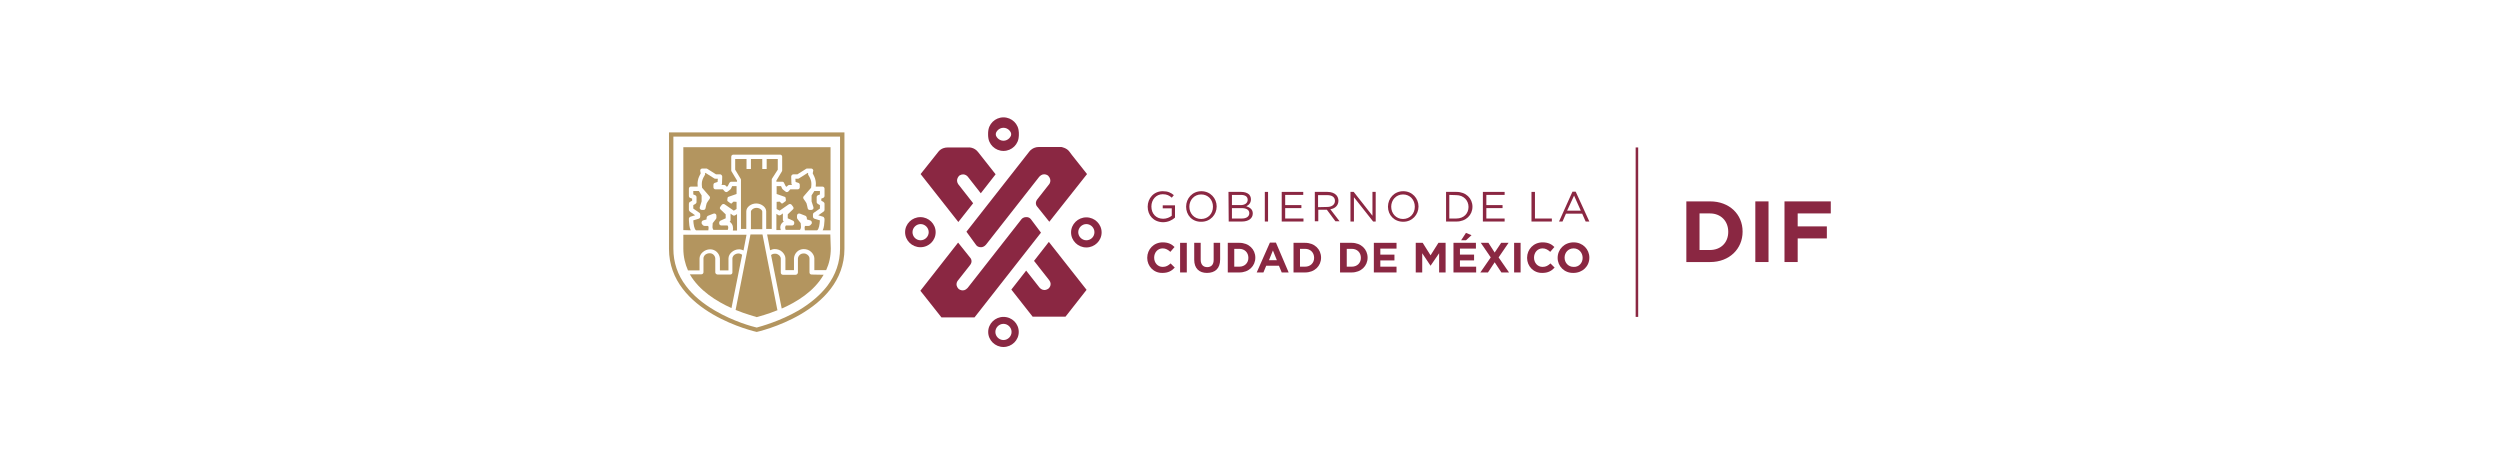 <?xml version="1.0" encoding="utf-8"?>
<!-- Generator: Adobe Illustrator 25.4.1, SVG Export Plug-In . SVG Version: 6.00 Build 0)  -->
<svg version="1.1" id="Capa_1" xmlns="http://www.w3.org/2000/svg" xmlns:xlink="http://www.w3.org/1999/xlink" x="0px" y="0px"
	 viewBox="0 0 1080 203.1" style="enable-background:new 0 0 1080 203.1;" xml:space="preserve">
<style type="text/css">
	.st0{fill:#8A2742;}
	.st1{fill:#B3955F;}
</style>
<g>
	<path class="st0" d="M433.5,63.7c3.6,0,6.6-2.9,6.6-6.5c0-3.6-3-6.5-6.6-6.5c-3.6,0-6.6,2.9-6.6,6.5
		C426.9,60.8,429.9,63.7,433.5,63.7L433.5,63.7z M433.5,53.8L433.5,53.8c1.9,0,3.5,1.6,3.5,3.5c0,1.9-1.6,3.5-3.5,3.5
		c-1.9,0-3.5-1.6-3.5-3.5C430.1,55.3,431.6,53.8,433.5,53.8L433.5,53.8z"/>
	<polygon class="st0" points="707.7,136.9 706.6,136.9 706.6,63.7 707.7,63.7 	"/>
	<path class="st0" d="M421.5,105.6c0.5,0.8,1.2,1.2,2.3,1.2c1.4,0,2.3-1.3,2.3-1.3L449,76.3c1.9-2,3.8-0.4,3.8-0.4
		c1.8,1.9,0.5,3.6,0.5,3.6l-5.1,6.5l0,0c-0.4,0.5-0.7,1.1-0.7,1.7c0,0.6,0.2,1.2,0.6,1.6v0l5.2,6.5l16.3-20.6l-6.5-8.2l-1.2-1.6
		c-1.1-1.5-3.4-1.9-3.4-1.9h-9.7c-2.6,0-4,1.8-4,1.8l-27.3,34.8L421.5,105.6L421.5,105.6z"/>
	<path class="st0" d="M420.4,87.8l-6.5-8.3c-1.3-2.1,0.6-3.7,0.6-3.7c2.4-1.4,3.8,0.8,3.8,0.8l5.4,6.9l6.4-8.2l-7.4-9.4
		c-1.8-2.5-4.4-2.2-4.4-2.2h-8.8c-2.8,0-4,1.7-4,1.7l-7.8,9.8L414,95.9L420.4,87.8L420.4,87.8z"/>
	<path class="st0" d="M445.5,94.9c0,0-0.7-1.2-2.2-1.1c-1.5,0-2.1,1-2.1,1L418,124.4c-1.9,2.1-3.9,0.4-3.9,0.4
		c-1.8-1.9-0.3-3.6-0.3-3.6l5.2-6.6l0,0c0.4-0.5,0.7-1.1,0.7-1.7c0-0.6-0.2-1.2-0.6-1.6l0,0l-5.2-6.5l-16.3,20.8l9.1,11.5l14.3,0
		l28.7-36.6L445.5,94.9L445.5,94.9z"/>
	<path class="st0" d="M446.7,112.7l6.6,8.4c1.5,2.1-0.4,3.6-0.4,3.6c-2.5,1.7-4.1-0.8-4.1-0.8l-5.5-7l-6.4,8.2l9.2,11.7l14.2,0
		l9.1-11.6l-16.3-20.7L446.7,112.7L446.7,112.7z"/>
	<path class="st0" d="M469.3,93.9c-3.6,0-6.6,2.9-6.6,6.5c0,3.6,3,6.5,6.6,6.5c3.6,0,6.6-2.9,6.6-6.5
		C475.9,96.8,472.9,93.9,469.3,93.9L469.3,93.9z M469.3,103.8L469.3,103.8c-1.9,0-3.5-1.6-3.5-3.5c0-1.9,1.6-3.5,3.5-3.5
		c1.9,0,3.5,1.6,3.5,3.5C472.8,102.3,471.2,103.8,469.3,103.8L469.3,103.8z"/>
	<path class="st0" d="M404.2,100.3c0-3.6-3-6.5-6.6-6.5c-3.6,0-6.6,2.9-6.6,6.5c0,3.6,3,6.5,6.6,6.5
		C401.3,106.8,404.2,103.9,404.2,100.3L404.2,100.3z M394.2,100.3L394.2,100.3c0-1.9,1.6-3.5,3.5-3.5c1.9,0,3.5,1.6,3.5,3.5
		c0,1.9-1.6,3.5-3.5,3.5C395.7,103.8,394.2,102.2,394.2,100.3L394.2,100.3z"/>
	<path class="st0" d="M433.5,136.9c-3.6,0-6.6,2.9-6.6,6.5c0,3.6,3,6.5,6.6,6.5c3.6,0,6.6-2.9,6.6-6.5
		C440.1,139.8,437.2,136.9,433.5,136.9L433.5,136.9z M433.5,146.9L433.5,146.9c-1.9,0-3.5-1.6-3.5-3.5c0-1.9,1.6-3.5,3.5-3.5
		c1.9,0,3.5,1.6,3.5,3.5C437,145.3,435.4,146.9,433.5,146.9L433.5,146.9z"/>
	<path class="st0" d="M433.5,52.2c-3.6,0-6.6,2.9-6.6,6.5c0,3.6,3,6.5,6.6,6.5c3.6,0,6.6-2.9,6.6-6.5
		C440.1,55.1,437.2,52.2,433.5,52.2L433.5,52.2z M433.5,62.2L433.5,62.2c-1.9,0-3.5-1.6-3.5-3.5c0-1.9,1.6-3.5,3.5-3.5
		c1.9,0,3.5,1.6,3.5,3.5C437,60.6,435.4,62.2,433.5,62.2L433.5,62.2z"/>
	<path class="st1" d="M362.9,59v48.4c0,5.9-1.9,11.3-5.5,16.1c-3,3.9-7.2,7.5-12.4,10.6c-8.1,4.7-16.3,6.9-18.1,7.4
		c-1.8-0.4-10-2.6-18-7.3c-5.3-3.1-9.5-6.6-12.5-10.6c-3.7-4.8-5.5-10.3-5.5-16.1V59H362.9L362.9,59z M364.7,57.2L364.7,57.2H289
		v50.3c0,27.6,37.9,35.9,37.9,35.9h0c0,0,37.9-8.3,37.9-35.9V57.2L364.7,57.2z"/>
	<path class="st1" d="M336,73.3v-4.6h-4.8V73h-1.9v-4.3h-4.9V73h-1.9v-4.3h-4.9v4.6l2.4,4c0.1,0.1,0.1,0.3,0.1,0.5l0,21.1h2.3l0-7.6
		c0-1.8,2-3.4,4.3-3.4c2.2,0,4.3,1.6,4.3,3.4l0,7.6h2.4l0-8c0,0,0-0.1,0-0.1v-4c0,0,0,0,0-0.1l0-2.9v0v-1.3l0-4.8
		c0-0.2,0-0.3,0.1-0.5L336,73.3L336,73.3z"/>
	<path class="st1" d="M318.4,99.5l0-7l-0.8,0.5c-0.3,0.2-0.7,0.2-1,0l-1-0.7c0,0,0,0.1,0,0.1l0,2.7c0,0.3-0.1,0.5-0.4,0.7
		c0.1,0,0.2,0.1,0.3,0.2c1.2,1,1.3,2.4,1.1,3.6H318.4L318.4,99.5z"/>
	<path class="st1" d="M326.8,89.8c-1.4,0-2.4,1-2.4,1.6l0,7.6h4.9l0-7.6C329.3,90.8,328.3,89.8,326.8,89.8L326.8,89.8z"/>
	<path class="st1" d="M298.4,99.5c-0.3-0.6-0.5-1.3-0.6-2.1c-0.2-1.5-0.2-2.8-0.2-2.9c0-0.4,0.3-0.7,0.7-0.9l2-0.6l-2.3-1.6
		c-0.2-0.2-0.4-0.5-0.4-0.8V88c0-0.3,0.2-0.7,0.5-0.8l0.9-0.5v-0.9l-0.8-0.3c-0.4-0.1-0.6-0.5-0.6-0.9l0-3.1c0-0.5,0.4-0.9,0.9-0.9
		l2.9,0c-0.1-0.8-0.1-1.8,0.1-2.7c0.2-1.2,0.9-2.4,1.2-3l-0.2-1.1c0-0.3,0-0.5,0.2-0.7c0.2-0.2,0.4-0.3,0.7-0.3h1.6
		c0.2,0,0.3,0,0.5,0.1l3.8,2.4h1.7c0.3,0,0.5,0.1,0.7,0.3c0.2,0.2,0.3,0.4,0.3,0.7l-0.1,3c0,0.3-0.1,0.5-0.3,0.6l1.2,0
		c0.3,0,0.5,0.1,0.7,0.3l0.5,0.5l0.4-0.3l0.7-1.4c0.2-0.3,0.5-0.5,0.8-0.5h2.5v-0.5l-2.4-4c-0.1-0.1-0.1-0.3-0.1-0.5v-5.8
		c0-0.5,0.4-0.9,0.9-0.9h5.8h1.9h4.9h1.9h5.7c0.5,0,0.9,0.4,0.9,0.9v5.8c0,0.2,0,0.3-0.1,0.5l-2.4,4v0.5h2.5c0.4,0,0.7,0.2,0.8,0.5
		l0.7,1.4l0.4,0.3l0.5-0.5c0.2-0.2,0.4-0.3,0.7-0.3l1.2,0c-0.2-0.2-0.3-0.4-0.3-0.6l-0.1-3c0-0.3,0.1-0.5,0.3-0.7
		c0.2-0.2,0.4-0.3,0.7-0.3h1.7l3.8-2.4c0.1-0.1,0.3-0.1,0.5-0.1h1.6c0.3,0,0.5,0.1,0.7,0.3c0.2,0.2,0.3,0.5,0.2,0.7l-0.2,1.1
		c0.3,0.6,1,1.8,1.2,3c0.2,0.9,0.2,1.9,0.1,2.7l2.9,0c0.5,0,0.9,0.4,0.9,0.9l0,3.1c0,0.4-0.2,0.7-0.6,0.9l-0.8,0.3v0.9l0.9,0.5
		c0.3,0.2,0.5,0.5,0.5,0.8v2.6c0,0.3-0.1,0.6-0.4,0.8l-2.3,1.6l2,0.6c0.4,0.1,0.6,0.5,0.7,0.9c0,0.1,0,1.4-0.2,2.9
		c-0.1,0.8-0.3,1.5-0.6,2.1h3.4c0,0,0,0,0,0V63.6h-63.6v35.8L298.4,99.5L298.4,99.5z"/>
	<path class="st1" d="M338.3,95.9c0.1-0.1,0.2-0.1,0.3-0.2c-0.2-0.2-0.4-0.4-0.4-0.7l0-2.7c0,0,0-0.1,0-0.1l-1,0.7
		c-0.3,0.2-0.7,0.2-1,0l-0.8-0.5l0,7h1.9C336.9,98.3,337,96.9,338.3,95.9L338.3,95.9z"/>
	<path class="st1" d="M350.6,118.6c-0.5,0-0.9-0.4-0.9-0.9v-6.1c0-0.5-0.3-1-0.7-1.4c-0.4-0.3-1-0.8-1.9-0.7c-1.4,0-2.3,1.1-2.4,2.2
		v6c0,0.2-0.1,0.5-0.3,0.7c-0.2,0.2-0.4,0.3-0.7,0.3h-5.5c-0.5,0-0.9-0.4-0.9-0.9v-6.1c0-0.5-0.3-1-0.7-1.4c-0.4-0.3-1-0.8-1.9-0.7
		c-0.6,0-1.2,0.2-1.6,0.6l4.6,23.1c6.4-2.8,14-7.4,18.1-14.6L350.6,118.6L350.6,118.6z"/>
	<path class="st1" d="M335.8,133.8l-6.4-32.5h-5.2l-6.4,32.5c0,0,0,0.1,0,0.1c4.4,1.8,8,2.7,9.1,3.1c1-0.3,4.6-1.2,9-3
		C335.9,133.9,335.9,133.9,335.8,133.8L335.8,133.8z"/>
	<path class="st1" d="M320.6,110.1c-0.4-0.4-1-0.6-1.6-0.6h0c-0.9,0-1.5,0.4-1.9,0.7c-0.4,0.4-0.7,1-0.7,1.4v6.1
		c0,0.5-0.4,0.9-0.9,0.9H310c-0.2,0-0.5-0.1-0.7-0.3c-0.2-0.2-0.3-0.4-0.3-0.7v-6c-0.1-1.1-1-2.2-2.4-2.2h-0.1
		c-0.9,0-1.5,0.4-1.9,0.7c-0.4,0.4-0.7,1-0.7,1.4v6.1c0,0.5-0.4,0.9-0.9,0.9H298c4.1,7.1,11.6,11.7,18,14.6L320.6,110.1L320.6,110.1
		z"/>
	<path class="st1" d="M358.7,101.3h-27.3l1.3,6.8c0.6-0.3,1.3-0.5,2-0.5c1.2,0,2.4,0.4,3.3,1.3c0.8,0.8,1.3,1.8,1.3,2.7v5.1h3.7
		v-5.1c0,0,0-0.1,0-0.1c0.2-2.2,2-3.9,4.2-3.9c1.2,0,2.4,0.4,3.3,1.3c0.8,0.8,1.3,1.8,1.3,2.7v5.1h5.1c1.3-2.8,2-5.9,2-9.4
		L358.7,101.3C358.7,101.3,358.7,101.3,358.7,101.3L358.7,101.3z"/>
	<path class="st1" d="M302.2,116.8v-5.1c0-1,0.5-2,1.3-2.7c0.9-0.8,2-1.3,3.3-1.3c2.2,0,4,1.7,4.2,3.9c0,0,0,0.1,0,0.1v5.1h3.7v-5.1
		c0-1,0.5-2,1.3-2.7c0.9-0.8,2-1.3,3.3-1.3c0.7,0,1.3,0.2,1.9,0.5l1.3-6.8h-27.3v6c0,3.5,0.8,6.7,2,9.4L302.2,116.8L302.2,116.8z"/>
	<path class="st1" d="M304.4,97.6h1.5c0.1,0.2,0.2,0.4,0.2,0.6c0,0.1,0,0.3,0,0.4c0,0.3-0.1,0.6-0.1,0.9h-5.3
		c-0.8-0.5-1.1-2.6-1.2-4.3l2.3-0.7c0.4-0.1,0.7-0.5,0.7-0.9v-0.9c0-0.3-0.1-0.6-0.4-0.8l-2.6-1.8v-1.5l0.9-0.5
		c0.3-0.2,0.5-0.5,0.5-0.8v-2.1c0-0.4-0.2-0.7-0.6-0.9l-0.8-0.3l0-1.5l2.4,0l1.2,1.9l0,2.6l-0.8,2.5c-0.1,0.3,0,0.6,0.1,0.8
		c0.2,0.2,0.5,0.4,0.8,0.4h0.7c0.5,0,0.8-0.3,0.9-0.8c0.1-0.4,0.3-1.6,0.5-2.1c0.2-0.4,0.8-1.3,1.2-1.8c0.3-0.4,0.3-0.9,0-1.2
		l-3.2-3.7c-0.1-0.5-0.2-1.9,0-2.8c0.2-1,0.9-2.3,1.2-2.7c0.1-0.2,0.2-0.4,0.1-0.6l0-0.3h0.2l3.8,2.4c0.1,0.1,0.3,0.1,0.5,0.1h1
		l-0.1,1.4l-1.2,0.4c-0.4,0.1-0.6,0.5-0.6,0.9l0,1c0,0.5,0.4,0.9,0.9,0.9l3.2,0l0.8,0.9c0.3,0.3,0.9,0.4,1.2,0.1
		c0,0,1.5-1.1,1.5-1.3l0.5-1.1h1.9v2.2l0,1.2c0,0-3.4,1.2-3.7,1.3c-0.2,0.1-0.3,1.2-0.3,1.4c0,0.3,0,0.4,0.4,0.6c0,0,1,0.8,1.3,0.9
		l1-0.9l1.3,0.1l0,3.1l-1.2,0.7l-3.9-2.7c-0.4-0.3-1-0.2-1.3,0.2l-0.6,0.8c-0.3,0.4-0.3,0.9,0.1,1.2l2.2,2.1l0,1.7l-2.2,1
		c-0.3,0.1-0.6,0.5-0.6,0.8v0.4c0,0.5,0.4,0.9,0.9,0.9h2.7c0.5,0.6,0.3,1.4,0.1,1.9h-6.2c-0.2-0.2-0.3-0.6-0.4-1c0-0.1,0-0.2,0-0.4
		c0-0.6,0.1-1.2,0.1-1.5l1.4-1.8c0.1-0.2,0.2-0.3,0.2-0.5l0-0.9c0-0.3-0.1-0.6-0.4-0.8c-0.3-0.2-0.6-0.2-0.9-0.1l-2.3,0.9
		c-0.3,0.1-0.5,0.4-0.6,0.7l-0.1,0.9l-1.4,0.4c-0.4,0.1-0.7,0.5-0.7,0.9v0.4C303.4,97.1,303.8,97.6,304.4,97.6L304.4,97.6z"/>
	<path class="st1" d="M349.3,97.6h-1.5c-0.1,0.2-0.2,0.4-0.2,0.6c0,0.1,0,0.3,0,0.4c0,0.3,0.1,0.6,0.1,0.9h5.3
		c0.8-0.5,1.1-2.6,1.2-4.3l-2.3-0.7c-0.4-0.1-0.7-0.5-0.7-0.9v-0.9c0-0.3,0.1-0.6,0.4-0.8l2.6-1.8v-1.5l-0.9-0.5
		c-0.3-0.2-0.5-0.5-0.5-0.8v-2.1c0-0.4,0.2-0.7,0.6-0.9l0.8-0.3l0-1.5l-2.4,0l-1.2,1.9l0,2.6l0.8,2.5c0.1,0.3,0,0.6-0.1,0.8
		c-0.2,0.2-0.5,0.4-0.8,0.4h-0.7c-0.5,0-0.8-0.3-0.9-0.8c-0.1-0.4-0.3-1.6-0.5-2.1c-0.2-0.4-0.8-1.3-1.2-1.8c-0.3-0.4-0.3-0.9,0-1.2
		l3.2-3.7c0.1-0.5,0.2-1.9,0-2.8c-0.2-1-0.9-2.3-1.2-2.7c-0.1-0.2-0.2-0.4-0.1-0.6l0-0.3h-0.2l-3.8,2.4c-0.1,0.1-0.3,0.1-0.5,0.1h-1
		l0.1,1.4l1.2,0.4c0.4,0.1,0.6,0.5,0.6,0.9l0,1c0,0.5-0.4,0.9-0.9,0.9l-3.2,0l-0.8,0.9c-0.3,0.3-0.9,0.4-1.2,0.1
		c0,0-1.5-1.1-1.5-1.3l-0.5-1.1h-1.9v2.2v1.2c0,0,3.4,1.2,3.7,1.3c0.2,0.1,0.3,1.2,0.3,1.4c0,0.3,0,0.4-0.4,0.6c0,0-1,0.8-1.3,0.9
		l-1-0.9l-1.3,0.1l0,3.1l1.3,0.7l3.9-2.7c0.4-0.3,1-0.2,1.3,0.2l0.6,0.8c0.3,0.4,0.3,0.9-0.1,1.2l-2.2,2.1l0,1.7l2.2,1
		c0.3,0.1,0.6,0.5,0.6,0.8v0.4c0,0.5-0.4,0.9-0.9,0.9h-2.7c-0.5,0.6-0.3,1.4-0.1,1.9h6.2c0.2-0.2,0.3-0.6,0.4-1c0-0.1,0-0.2,0-0.4
		c0-0.6-0.1-1.2-0.1-1.5l-1.4-1.8c-0.1-0.2-0.2-0.3-0.2-0.5l0-0.9c0-0.3,0.1-0.6,0.4-0.8c0.3-0.2,0.6-0.2,0.9-0.1l2.3,0.9
		c0.3,0.1,0.5,0.4,0.6,0.7l0.1,0.9l1.4,0.4c0.4,0.1,0.7,0.5,0.7,0.9v0.4C350.3,97.1,349.9,97.6,349.3,97.6L349.3,97.6z"/>
	<path class="st0" d="M495.8,89.3L495.8,89.3c0-3.6,2.6-6.7,6.5-6.7c2.2,0,3.5,0.6,4.8,1.7l-0.9,1.1c-1-0.9-2.1-1.5-3.9-1.5
		c-2.9,0-4.9,2.4-4.9,5.3v0c0,3.1,2,5.3,5.1,5.3c1.5,0,2.8-0.6,3.7-1.3v-3.2h-3.9v-1.3h5.3V94c-1.2,1.1-3,2-5.2,2
		C498.3,95.9,495.8,93,495.8,89.3L495.8,89.3z"/>
	<path class="st0" d="M512.4,89.3L512.4,89.3c0-3.6,2.7-6.7,6.6-6.7c3.9,0,6.6,3.1,6.6,6.6v0c0,3.5-2.7,6.6-6.6,6.6
		C515,95.9,512.4,92.9,512.4,89.3L512.4,89.3z M524,89.3L524,89.3L524,89.3c0-3-2.1-5.3-5.1-5.3c-3,0-5.1,2.4-5.1,5.3v0
		c0,2.9,2.1,5.3,5.1,5.3C521.9,94.6,524,92.3,524,89.3L524,89.3z"/>
	<path class="st0" d="M530.7,82.9h5.5c1.5,0,2.6,0.4,3.4,1.1c0.5,0.6,0.8,1.2,0.8,2.1v0c0,1.7-1,2.5-2,3c1.5,0.5,2.8,1.3,2.8,3.1v0
		c0,2.2-1.9,3.5-4.7,3.5h-5.7L530.7,82.9L530.7,82.9z M539,86.3L539,86.3c0-1.3-1-2.1-2.9-2.1h-3.9v4.4h3.8
		C537.7,88.6,539,87.8,539,86.3L539,86.3L539,86.3z M536.3,89.9L536.3,89.9h-4.1v4.5h4.3c2,0,3.2-0.9,3.2-2.3v0
		C539.7,90.7,538.5,89.9,536.3,89.9L536.3,89.9z"/>
	<polygon class="st0" points="546.4,82.9 547.8,82.9 547.8,95.7 546.4,95.7 	"/>
	<polygon class="st0" points="553.7,82.9 563,82.9 563,84.2 555.2,84.2 555.2,88.6 562.2,88.6 562.2,89.9 555.2,89.9 555.2,94.4 
		563.1,94.4 563.1,95.7 553.7,95.7 	"/>
	<path class="st0" d="M568,82.9h5.5c1.6,0,2.9,0.5,3.7,1.3c0.6,0.6,1,1.5,1,2.5v0c0,2.1-1.5,3.4-3.5,3.7l4,5.2h-1.8l-3.7-5h-3.7v5
		H568L568,82.9L568,82.9z M573.4,89.4L573.4,89.4c1.9,0,3.3-1,3.3-2.6v0c0-1.6-1.2-2.5-3.3-2.5h-4v5.2L573.4,89.4L573.4,89.4z"/>
	<polygon class="st0" points="583.4,82.9 584.8,82.9 592.9,93.2 592.9,82.9 594.3,82.9 594.3,95.7 593.2,95.7 584.9,85.2 
		584.9,95.7 583.4,95.7 	"/>
	<path class="st0" d="M599.6,89.3L599.6,89.3c0-3.6,2.7-6.7,6.6-6.7c3.9,0,6.6,3.1,6.6,6.6v0c0,3.5-2.7,6.6-6.6,6.6
		S599.6,92.9,599.6,89.3L599.6,89.3z M611.2,89.3L611.2,89.3L611.2,89.3c0-3-2.1-5.3-5.1-5.3c-3,0-5.1,2.4-5.1,5.3v0
		c0,2.9,2.1,5.3,5.1,5.3C609.1,94.6,611.2,92.3,611.2,89.3L611.2,89.3z"/>
	<path class="st0" d="M624.7,82.9h4.5c4.1,0,6.9,2.8,6.9,6.4v0c0,3.6-2.8,6.4-6.9,6.4h-4.5V82.9L624.7,82.9z M626.1,84.2L626.1,84.2
		v10.2h3c3.3,0,5.3-2.2,5.3-5v0c0-2.8-2.1-5.1-5.3-5.1L626.1,84.2L626.1,84.2z"/>
	<polygon class="st0" points="640.6,82.9 650,82.9 650,84.2 642.1,84.2 642.1,88.6 649.1,88.6 649.1,89.9 642.1,89.9 642.1,94.4 
		650,94.4 650,95.7 640.6,95.7 	"/>
	<polygon class="st0" points="661.6,82.9 663.1,82.9 663.1,94.4 670.4,94.4 670.4,95.7 661.6,95.7 	"/>
	<path class="st0" d="M679.3,82.8h1.4l5.9,12.9H685l-1.5-3.4h-7l-1.5,3.4h-1.5L679.3,82.8L679.3,82.8z M682.9,91L682.9,91l-2.9-6.5
		l-3,6.5H682.9L682.9,91z"/>
	<path class="st0" d="M495.6,111.4L495.6,111.4c0-3.7,2.8-6.7,6.7-6.7c2.4,0,3.9,0.8,5.1,2l-1.8,2.1c-1-0.9-2-1.5-3.3-1.5
		c-2.2,0-3.7,1.8-3.7,4v0c0,2.2,1.5,4,3.7,4c1.5,0,2.4-0.6,3.4-1.5l1.8,1.8c-1.3,1.4-2.8,2.3-5.3,2.3
		C498.4,118,495.6,115,495.6,111.4L495.6,111.4z"/>
	<polygon class="st0" points="509.8,104.9 512.7,104.9 512.7,117.7 509.8,117.7 	"/>
	<path class="st0" d="M515.9,112.2v-7.3h2.8v7.3c0,2.1,1.1,3.2,2.8,3.2c1.7,0,2.8-1,2.8-3.1v-7.4h2.8v7.2c0,3.9-2.2,5.8-5.7,5.8
		C518.1,117.9,515.9,116,515.9,112.2L515.9,112.2z"/>
	<path class="st0" d="M530.4,104.9h5c4.1,0,6.9,2.8,6.9,6.4v0c0,3.6-2.8,6.4-6.9,6.4h-5V104.9L530.4,104.9z M535.4,115.2
		L535.4,115.2c2.3,0,3.9-1.6,3.9-3.8v0c0-2.3-1.6-3.9-3.9-3.9h-2.2v7.7L535.4,115.2L535.4,115.2z"/>
	<path class="st0" d="M548.6,104.8h2.6l5.5,12.9h-3l-1.2-2.9h-5.5l-1.2,2.9h-2.9L548.6,104.8L548.6,104.8z M551.6,112.4L551.6,112.4
		l-1.7-4.2l-1.7,4.2H551.6L551.6,112.4z"/>
	<path class="st0" d="M558.8,104.9h5c4.1,0,6.9,2.8,6.9,6.4v0c0,3.6-2.8,6.4-6.9,6.4h-5V104.9L558.8,104.9z M563.8,115.2
		L563.8,115.2c2.3,0,3.9-1.6,3.9-3.8v0c0-2.3-1.6-3.9-3.9-3.9h-2.2v7.7L563.8,115.2L563.8,115.2z"/>
	<path class="st0" d="M578.9,104.9h5c4.1,0,6.9,2.8,6.9,6.4v0c0,3.6-2.8,6.4-6.9,6.4h-5V104.9L578.9,104.9z M584,115.2L584,115.2
		c2.3,0,3.9-1.6,3.9-3.8v0c0-2.3-1.6-3.9-3.9-3.9h-2.2v7.7L584,115.2L584,115.2z"/>
	<polygon class="st0" points="593.5,104.9 603.3,104.9 603.3,107.4 596.3,107.4 596.3,110 602.4,110 602.4,112.5 596.3,112.5 
		596.3,115.2 603.3,115.2 603.3,117.7 593.5,117.7 	"/>
	<polygon class="st0" points="611.6,104.9 614.6,104.9 618,110.3 621.4,104.9 624.5,104.9 624.5,117.7 621.7,117.7 621.7,109.4 
		618,114.8 618,114.8 614.4,109.4 614.4,117.7 611.6,117.7 	"/>
	<path class="st0" d="M627.9,104.9h9.7v2.5h-6.9v2.6h6.1v2.5h-6.1v2.7h7v2.5h-9.8V104.9L627.9,104.9z M633.3,100.6L633.3,100.6
		l2.4,1l-2.4,2.2h-2.1L633.3,100.6L633.3,100.6z"/>
	<polygon class="st0" points="644,111.2 639.7,104.9 643,104.9 645.7,109.1 648.5,104.9 651.7,104.9 647.4,111.2 651.9,117.7 
		648.6,117.7 645.7,113.3 642.8,117.7 639.5,117.7 	"/>
	<polygon class="st0" points="654.1,104.9 656.9,104.9 656.9,117.7 654.1,117.7 	"/>
	<path class="st0" d="M659.7,111.4L659.7,111.4c0-3.7,2.8-6.7,6.7-6.7c2.4,0,3.9,0.8,5.1,2l-1.8,2.1c-1-0.9-2-1.5-3.3-1.5
		c-2.2,0-3.7,1.8-3.7,4v0c0,2.2,1.5,4,3.7,4c1.5,0,2.4-0.6,3.4-1.5l1.8,1.8c-1.3,1.4-2.8,2.3-5.3,2.3
		C662.5,118,659.7,115,659.7,111.4L659.7,111.4z"/>
	<path class="st0" d="M672.9,111.4L672.9,111.4c0-3.7,2.9-6.7,6.9-6.7c4,0,6.8,3,6.8,6.6v0c0,3.7-2.9,6.6-6.9,6.6
		C675.8,118,672.9,115,672.9,111.4L672.9,111.4z M683.7,111.4L683.7,111.4L683.7,111.4c0-2.2-1.6-4.1-3.9-4.1c-2.3,0-3.9,1.8-3.9,4
		v0c0,2.2,1.6,4,3.9,4C682.1,115.4,683.7,113.6,683.7,111.4L683.7,111.4z"/>
	<path class="st0" d="M728.5,87h10.3c8.3,0,14,5.6,14,13v0.1c0,7.4-5.7,13.1-14,13.1h-10.3V87L728.5,87z M738.7,108L738.7,108
		c4.7,0,7.9-3.2,7.9-7.8v-0.1c0-4.6-3.2-7.9-7.9-7.9h-4.5V108H738.7L738.7,108z"/>
	<polygon class="st0" points="758.3,87 764,87 764,113.2 758.3,113.2 	"/>
	<polygon class="st0" points="770.9,87 790.9,87 790.9,92.2 776.6,92.2 776.6,97.8 789.2,97.8 789.2,103 776.6,103 776.6,113.2 
		770.9,113.2 	"/>
</g>
</svg>
